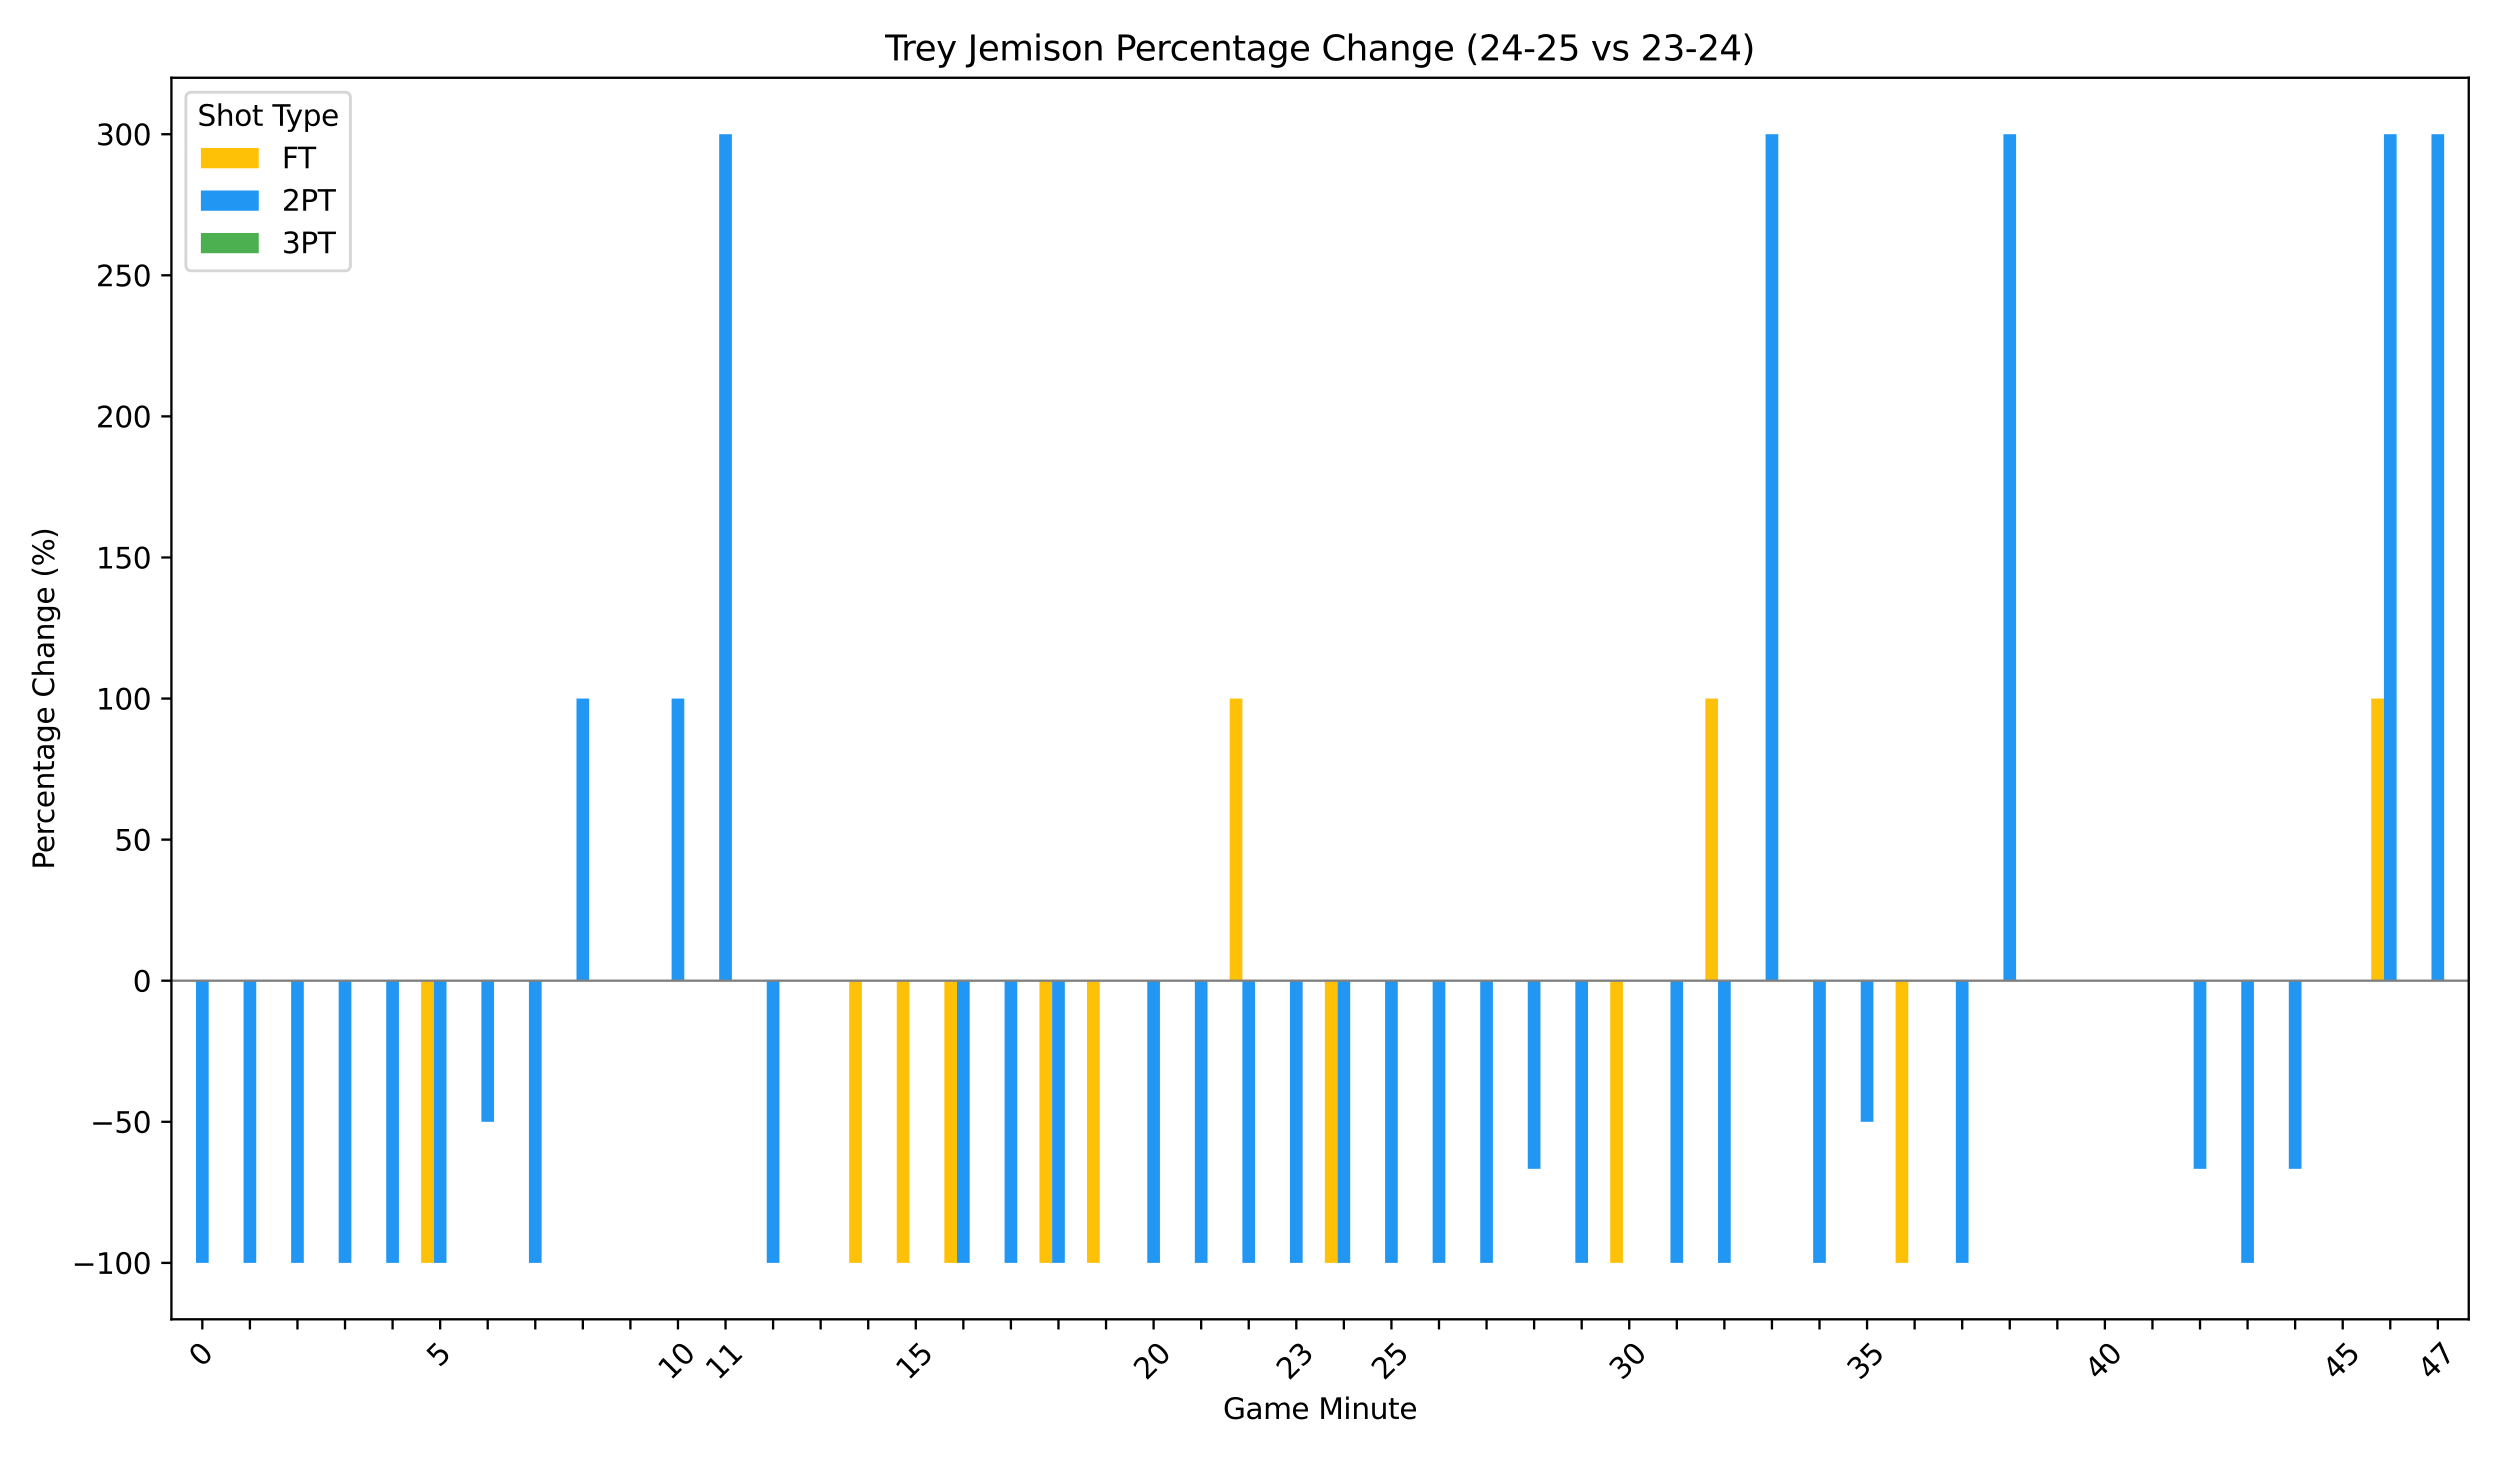 <?xml version="1.0" encoding="utf-8" standalone="no"?>
<!DOCTYPE svg PUBLIC "-//W3C//DTD SVG 1.1//EN"
  "http://www.w3.org/Graphics/SVG/1.1/DTD/svg11.dtd">
<svg xmlns:xlink="http://www.w3.org/1999/xlink" width="864pt" height="504pt" viewBox="0 0 864 504" xmlns="http://www.w3.org/2000/svg" version="1.1">
 <defs>
  <style type="text/css">*{stroke-linejoin: round; stroke-linecap: butt}</style>
 </defs>
 <g id="figure_1">
  <g id="patch_1">
   <path d="M 0 504 
L 864 504 
L 864 0 
L 0 0 
z
" style="fill: #ffffff"/>
  </g>
  <g id="axes_1">
   <g id="patch_2">
    <path d="M 59.24 455.956 
L 853.2 455.956 
L 853.2 26.88 
L 59.24 26.88 
z
" style="fill: #ffffff"/>
   </g>
   <g id="patch_3">
    <path d="M 63.35 338.935 
L 67.733 338.935 
L 67.733 338.935 
L 63.35 338.935 
z
" clip-path="url(#p59041042d5)" style="fill: #ffc107"/>
   </g>
   <g id="patch_4">
    <path d="M 79.788 338.935 
L 84.171 338.935 
L 84.171 338.935 
L 79.788 338.935 
z
" clip-path="url(#p59041042d5)" style="fill: #ffc107"/>
   </g>
   <g id="patch_5">
    <path d="M 96.226 338.935 
L 100.609 338.935 
L 100.609 338.935 
L 96.226 338.935 
z
" clip-path="url(#p59041042d5)" style="fill: #ffc107"/>
   </g>
   <g id="patch_6">
    <path d="M 112.664 338.935 
L 117.047 338.935 
L 117.047 338.935 
L 112.664 338.935 
z
" clip-path="url(#p59041042d5)" style="fill: #ffc107"/>
   </g>
   <g id="patch_7">
    <path d="M 129.102 338.935 
L 133.485 338.935 
L 133.485 338.935 
L 129.102 338.935 
z
" clip-path="url(#p59041042d5)" style="fill: #ffc107"/>
   </g>
   <g id="patch_8">
    <path d="M 145.54 338.935 
L 149.923 338.935 
L 149.923 436.452 
L 145.54 436.452 
z
" clip-path="url(#p59041042d5)" style="fill: #ffc107"/>
   </g>
   <g id="patch_9">
    <path d="M 161.978 338.935 
L 166.362 338.935 
L 166.362 338.935 
L 161.978 338.935 
z
" clip-path="url(#p59041042d5)" style="fill: #ffc107"/>
   </g>
   <g id="patch_10">
    <path d="M 178.416 338.935 
L 182.8 338.935 
L 182.8 338.935 
L 178.416 338.935 
z
" clip-path="url(#p59041042d5)" style="fill: #ffc107"/>
   </g>
   <g id="patch_11">
    <path d="M 194.854 338.935 
L 199.238 338.935 
L 199.238 338.935 
L 194.854 338.935 
z
" clip-path="url(#p59041042d5)" style="fill: #ffc107"/>
   </g>
   <g id="patch_12">
    <path d="M 211.292 338.935 
L 215.676 338.935 
L 215.676 338.935 
L 211.292 338.935 
z
" clip-path="url(#p59041042d5)" style="fill: #ffc107"/>
   </g>
   <g id="patch_13">
    <path d="M 227.73 338.935 
L 232.114 338.935 
L 232.114 338.935 
L 227.73 338.935 
z
" clip-path="url(#p59041042d5)" style="fill: #ffc107"/>
   </g>
   <g id="patch_14">
    <path d="M 244.169 338.935 
L 248.552 338.935 
L 248.552 338.935 
L 244.169 338.935 
z
" clip-path="url(#p59041042d5)" style="fill: #ffc107"/>
   </g>
   <g id="patch_15">
    <path d="M 260.607 338.935 
L 264.99 338.935 
L 264.99 338.935 
L 260.607 338.935 
z
" clip-path="url(#p59041042d5)" style="fill: #ffc107"/>
   </g>
   <g id="patch_16">
    <path d="M 277.045 338.935 
L 281.428 338.935 
L 281.428 338.935 
L 277.045 338.935 
z
" clip-path="url(#p59041042d5)" style="fill: #ffc107"/>
   </g>
   <g id="patch_17">
    <path d="M 293.483 338.935 
L 297.866 338.935 
L 297.866 436.452 
L 293.483 436.452 
z
" clip-path="url(#p59041042d5)" style="fill: #ffc107"/>
   </g>
   <g id="patch_18">
    <path d="M 309.921 338.935 
L 314.304 338.935 
L 314.304 436.452 
L 309.921 436.452 
z
" clip-path="url(#p59041042d5)" style="fill: #ffc107"/>
   </g>
   <g id="patch_19">
    <path d="M 326.359 338.935 
L 330.743 338.935 
L 330.743 436.452 
L 326.359 436.452 
z
" clip-path="url(#p59041042d5)" style="fill: #ffc107"/>
   </g>
   <g id="patch_20">
    <path d="M 342.797 338.935 
L 347.181 338.935 
L 347.181 338.935 
L 342.797 338.935 
z
" clip-path="url(#p59041042d5)" style="fill: #ffc107"/>
   </g>
   <g id="patch_21">
    <path d="M 359.235 338.935 
L 363.619 338.935 
L 363.619 436.452 
L 359.235 436.452 
z
" clip-path="url(#p59041042d5)" style="fill: #ffc107"/>
   </g>
   <g id="patch_22">
    <path d="M 375.673 338.935 
L 380.057 338.935 
L 380.057 436.452 
L 375.673 436.452 
z
" clip-path="url(#p59041042d5)" style="fill: #ffc107"/>
   </g>
   <g id="patch_23">
    <path d="M 392.111 338.935 
L 396.495 338.935 
L 396.495 338.935 
L 392.111 338.935 
z
" clip-path="url(#p59041042d5)" style="fill: #ffc107"/>
   </g>
   <g id="patch_24">
    <path d="M 408.55 338.935 
L 412.933 338.935 
L 412.933 338.935 
L 408.55 338.935 
z
" clip-path="url(#p59041042d5)" style="fill: #ffc107"/>
   </g>
   <g id="patch_25">
    <path d="M 424.988 338.935 
L 429.371 338.935 
L 429.371 241.418 
L 424.988 241.418 
z
" clip-path="url(#p59041042d5)" style="fill: #ffc107"/>
   </g>
   <g id="patch_26">
    <path d="M 441.426 338.935 
L 445.809 338.935 
L 445.809 338.935 
L 441.426 338.935 
z
" clip-path="url(#p59041042d5)" style="fill: #ffc107"/>
   </g>
   <g id="patch_27">
    <path d="M 457.864 338.935 
L 462.247 338.935 
L 462.247 436.452 
L 457.864 436.452 
z
" clip-path="url(#p59041042d5)" style="fill: #ffc107"/>
   </g>
   <g id="patch_28">
    <path d="M 474.302 338.935 
L 478.685 338.935 
L 478.685 338.935 
L 474.302 338.935 
z
" clip-path="url(#p59041042d5)" style="fill: #ffc107"/>
   </g>
   <g id="patch_29">
    <path d="M 490.74 338.935 
L 495.123 338.935 
L 495.123 338.935 
L 490.74 338.935 
z
" clip-path="url(#p59041042d5)" style="fill: #ffc107"/>
   </g>
   <g id="patch_30">
    <path d="M 507.178 338.935 
L 511.562 338.935 
L 511.562 338.935 
L 507.178 338.935 
z
" clip-path="url(#p59041042d5)" style="fill: #ffc107"/>
   </g>
   <g id="patch_31">
    <path d="M 523.616 338.935 
L 528 338.935 
L 528 338.935 
L 523.616 338.935 
z
" clip-path="url(#p59041042d5)" style="fill: #ffc107"/>
   </g>
   <g id="patch_32">
    <path d="M 540.054 338.935 
L 544.438 338.935 
L 544.438 338.935 
L 540.054 338.935 
z
" clip-path="url(#p59041042d5)" style="fill: #ffc107"/>
   </g>
   <g id="patch_33">
    <path d="M 556.492 338.935 
L 560.876 338.935 
L 560.876 436.452 
L 556.492 436.452 
z
" clip-path="url(#p59041042d5)" style="fill: #ffc107"/>
   </g>
   <g id="patch_34">
    <path d="M 572.93 338.935 
L 577.314 338.935 
L 577.314 338.935 
L 572.93 338.935 
z
" clip-path="url(#p59041042d5)" style="fill: #ffc107"/>
   </g>
   <g id="patch_35">
    <path d="M 589.369 338.935 
L 593.752 338.935 
L 593.752 241.418 
L 589.369 241.418 
z
" clip-path="url(#p59041042d5)" style="fill: #ffc107"/>
   </g>
   <g id="patch_36">
    <path d="M 605.807 338.935 
L 610.19 338.935 
L 610.19 338.935 
L 605.807 338.935 
z
" clip-path="url(#p59041042d5)" style="fill: #ffc107"/>
   </g>
   <g id="patch_37">
    <path d="M 622.245 338.935 
L 626.628 338.935 
L 626.628 338.935 
L 622.245 338.935 
z
" clip-path="url(#p59041042d5)" style="fill: #ffc107"/>
   </g>
   <g id="patch_38">
    <path d="M 638.683 338.935 
L 643.066 338.935 
L 643.066 338.935 
L 638.683 338.935 
z
" clip-path="url(#p59041042d5)" style="fill: #ffc107"/>
   </g>
   <g id="patch_39">
    <path d="M 655.121 338.935 
L 659.504 338.935 
L 659.504 436.452 
L 655.121 436.452 
z
" clip-path="url(#p59041042d5)" style="fill: #ffc107"/>
   </g>
   <g id="patch_40">
    <path d="M 671.559 338.935 
L 675.943 338.935 
L 675.943 338.935 
L 671.559 338.935 
z
" clip-path="url(#p59041042d5)" style="fill: #ffc107"/>
   </g>
   <g id="patch_41">
    <path d="M 687.997 338.935 
L 692.381 338.935 
L 692.381 338.935 
L 687.997 338.935 
z
" clip-path="url(#p59041042d5)" style="fill: #ffc107"/>
   </g>
   <g id="patch_42">
    <path d="M 704.435 338.935 
L 708.819 338.935 
L 708.819 338.935 
L 704.435 338.935 
z
" clip-path="url(#p59041042d5)" style="fill: #ffc107"/>
   </g>
   <g id="patch_43">
    <path d="M 720.873 338.935 
L 725.257 338.935 
L 725.257 338.935 
L 720.873 338.935 
z
" clip-path="url(#p59041042d5)" style="fill: #ffc107"/>
   </g>
   <g id="patch_44">
    <path d="M 737.311 338.935 
L 741.695 338.935 
L 741.695 338.935 
L 737.311 338.935 
z
" clip-path="url(#p59041042d5)" style="fill: #ffc107"/>
   </g>
   <g id="patch_45">
    <path d="M 753.75 338.935 
L 758.133 338.935 
L 758.133 338.935 
L 753.75 338.935 
z
" clip-path="url(#p59041042d5)" style="fill: #ffc107"/>
   </g>
   <g id="patch_46">
    <path d="M 770.188 338.935 
L 774.571 338.935 
L 774.571 338.935 
L 770.188 338.935 
z
" clip-path="url(#p59041042d5)" style="fill: #ffc107"/>
   </g>
   <g id="patch_47">
    <path d="M 786.626 338.935 
L 791.009 338.935 
L 791.009 338.935 
L 786.626 338.935 
z
" clip-path="url(#p59041042d5)" style="fill: #ffc107"/>
   </g>
   <g id="patch_48">
    <path d="M 803.064 338.935 
L 807.447 338.935 
L 807.447 338.935 
L 803.064 338.935 
z
" clip-path="url(#p59041042d5)" style="fill: #ffc107"/>
   </g>
   <g id="patch_49">
    <path d="M 819.502 338.935 
L 823.885 338.935 
L 823.885 241.418 
L 819.502 241.418 
z
" clip-path="url(#p59041042d5)" style="fill: #ffc107"/>
   </g>
   <g id="patch_50">
    <path d="M 835.94 338.935 
L 840.323 338.935 
L 840.323 338.935 
L 835.94 338.935 
z
" clip-path="url(#p59041042d5)" style="fill: #ffc107"/>
   </g>
   <g id="patch_51">
    <path d="M 67.733 338.935 
L 72.117 338.935 
L 72.117 436.452 
L 67.733 436.452 
z
" clip-path="url(#p59041042d5)" style="fill: #2196f3"/>
   </g>
   <g id="patch_52">
    <path d="M 84.171 338.935 
L 88.555 338.935 
L 88.555 436.452 
L 84.171 436.452 
z
" clip-path="url(#p59041042d5)" style="fill: #2196f3"/>
   </g>
   <g id="patch_53">
    <path d="M 100.609 338.935 
L 104.993 338.935 
L 104.993 436.452 
L 100.609 436.452 
z
" clip-path="url(#p59041042d5)" style="fill: #2196f3"/>
   </g>
   <g id="patch_54">
    <path d="M 117.047 338.935 
L 121.431 338.935 
L 121.431 436.452 
L 117.047 436.452 
z
" clip-path="url(#p59041042d5)" style="fill: #2196f3"/>
   </g>
   <g id="patch_55">
    <path d="M 133.485 338.935 
L 137.869 338.935 
L 137.869 436.452 
L 133.485 436.452 
z
" clip-path="url(#p59041042d5)" style="fill: #2196f3"/>
   </g>
   <g id="patch_56">
    <path d="M 149.923 338.935 
L 154.307 338.935 
L 154.307 436.452 
L 149.923 436.452 
z
" clip-path="url(#p59041042d5)" style="fill: #2196f3"/>
   </g>
   <g id="patch_57">
    <path d="M 166.362 338.935 
L 170.745 338.935 
L 170.745 387.694 
L 166.362 387.694 
z
" clip-path="url(#p59041042d5)" style="fill: #2196f3"/>
   </g>
   <g id="patch_58">
    <path d="M 182.8 338.935 
L 187.183 338.935 
L 187.183 436.452 
L 182.8 436.452 
z
" clip-path="url(#p59041042d5)" style="fill: #2196f3"/>
   </g>
   <g id="patch_59">
    <path d="M 199.238 338.935 
L 203.621 338.935 
L 203.621 241.418 
L 199.238 241.418 
z
" clip-path="url(#p59041042d5)" style="fill: #2196f3"/>
   </g>
   <g id="patch_60">
    <path d="M 215.676 338.935 
L 220.059 338.935 
L 220.059 338.935 
L 215.676 338.935 
z
" clip-path="url(#p59041042d5)" style="fill: #2196f3"/>
   </g>
   <g id="patch_61">
    <path d="M 232.114 338.935 
L 236.497 338.935 
L 236.497 241.418 
L 232.114 241.418 
z
" clip-path="url(#p59041042d5)" style="fill: #2196f3"/>
   </g>
   <g id="patch_62">
    <path d="M 248.552 338.935 
L 252.936 338.935 
L 252.936 46.383 
L 248.552 46.383 
z
" clip-path="url(#p59041042d5)" style="fill: #2196f3"/>
   </g>
   <g id="patch_63">
    <path d="M 264.99 338.935 
L 269.374 338.935 
L 269.374 436.452 
L 264.99 436.452 
z
" clip-path="url(#p59041042d5)" style="fill: #2196f3"/>
   </g>
   <g id="patch_64">
    <path d="M 281.428 338.935 
L 285.812 338.935 
L 285.812 338.935 
L 281.428 338.935 
z
" clip-path="url(#p59041042d5)" style="fill: #2196f3"/>
   </g>
   <g id="patch_65">
    <path d="M 297.866 338.935 
L 302.25 338.935 
L 302.25 338.935 
L 297.866 338.935 
z
" clip-path="url(#p59041042d5)" style="fill: #2196f3"/>
   </g>
   <g id="patch_66">
    <path d="M 314.304 338.935 
L 318.688 338.935 
L 318.688 338.935 
L 314.304 338.935 
z
" clip-path="url(#p59041042d5)" style="fill: #2196f3"/>
   </g>
   <g id="patch_67">
    <path d="M 330.743 338.935 
L 335.126 338.935 
L 335.126 436.452 
L 330.743 436.452 
z
" clip-path="url(#p59041042d5)" style="fill: #2196f3"/>
   </g>
   <g id="patch_68">
    <path d="M 347.181 338.935 
L 351.564 338.935 
L 351.564 436.452 
L 347.181 436.452 
z
" clip-path="url(#p59041042d5)" style="fill: #2196f3"/>
   </g>
   <g id="patch_69">
    <path d="M 363.619 338.935 
L 368.002 338.935 
L 368.002 436.452 
L 363.619 436.452 
z
" clip-path="url(#p59041042d5)" style="fill: #2196f3"/>
   </g>
   <g id="patch_70">
    <path d="M 380.057 338.935 
L 384.44 338.935 
L 384.44 338.935 
L 380.057 338.935 
z
" clip-path="url(#p59041042d5)" style="fill: #2196f3"/>
   </g>
   <g id="patch_71">
    <path d="M 396.495 338.935 
L 400.878 338.935 
L 400.878 436.452 
L 396.495 436.452 
z
" clip-path="url(#p59041042d5)" style="fill: #2196f3"/>
   </g>
   <g id="patch_72">
    <path d="M 412.933 338.935 
L 417.317 338.935 
L 417.317 436.452 
L 412.933 436.452 
z
" clip-path="url(#p59041042d5)" style="fill: #2196f3"/>
   </g>
   <g id="patch_73">
    <path d="M 429.371 338.935 
L 433.755 338.935 
L 433.755 436.452 
L 429.371 436.452 
z
" clip-path="url(#p59041042d5)" style="fill: #2196f3"/>
   </g>
   <g id="patch_74">
    <path d="M 445.809 338.935 
L 450.193 338.935 
L 450.193 436.452 
L 445.809 436.452 
z
" clip-path="url(#p59041042d5)" style="fill: #2196f3"/>
   </g>
   <g id="patch_75">
    <path d="M 462.247 338.935 
L 466.631 338.935 
L 466.631 436.452 
L 462.247 436.452 
z
" clip-path="url(#p59041042d5)" style="fill: #2196f3"/>
   </g>
   <g id="patch_76">
    <path d="M 478.685 338.935 
L 483.069 338.935 
L 483.069 436.452 
L 478.685 436.452 
z
" clip-path="url(#p59041042d5)" style="fill: #2196f3"/>
   </g>
   <g id="patch_77">
    <path d="M 495.123 338.935 
L 499.507 338.935 
L 499.507 436.452 
L 495.123 436.452 
z
" clip-path="url(#p59041042d5)" style="fill: #2196f3"/>
   </g>
   <g id="patch_78">
    <path d="M 511.562 338.935 
L 515.945 338.935 
L 515.945 436.452 
L 511.562 436.452 
z
" clip-path="url(#p59041042d5)" style="fill: #2196f3"/>
   </g>
   <g id="patch_79">
    <path d="M 528 338.935 
L 532.383 338.935 
L 532.383 403.946 
L 528 403.946 
z
" clip-path="url(#p59041042d5)" style="fill: #2196f3"/>
   </g>
   <g id="patch_80">
    <path d="M 544.438 338.935 
L 548.821 338.935 
L 548.821 436.452 
L 544.438 436.452 
z
" clip-path="url(#p59041042d5)" style="fill: #2196f3"/>
   </g>
   <g id="patch_81">
    <path d="M 560.876 338.935 
L 565.259 338.935 
L 565.259 338.935 
L 560.876 338.935 
z
" clip-path="url(#p59041042d5)" style="fill: #2196f3"/>
   </g>
   <g id="patch_82">
    <path d="M 577.314 338.935 
L 581.697 338.935 
L 581.697 436.452 
L 577.314 436.452 
z
" clip-path="url(#p59041042d5)" style="fill: #2196f3"/>
   </g>
   <g id="patch_83">
    <path d="M 593.752 338.935 
L 598.136 338.935 
L 598.136 436.452 
L 593.752 436.452 
z
" clip-path="url(#p59041042d5)" style="fill: #2196f3"/>
   </g>
   <g id="patch_84">
    <path d="M 610.19 338.935 
L 614.574 338.935 
L 614.574 46.383 
L 610.19 46.383 
z
" clip-path="url(#p59041042d5)" style="fill: #2196f3"/>
   </g>
   <g id="patch_85">
    <path d="M 626.628 338.935 
L 631.012 338.935 
L 631.012 436.452 
L 626.628 436.452 
z
" clip-path="url(#p59041042d5)" style="fill: #2196f3"/>
   </g>
   <g id="patch_86">
    <path d="M 643.066 338.935 
L 647.45 338.935 
L 647.45 387.694 
L 643.066 387.694 
z
" clip-path="url(#p59041042d5)" style="fill: #2196f3"/>
   </g>
   <g id="patch_87">
    <path d="M 659.504 338.935 
L 663.888 338.935 
L 663.888 338.935 
L 659.504 338.935 
z
" clip-path="url(#p59041042d5)" style="fill: #2196f3"/>
   </g>
   <g id="patch_88">
    <path d="M 675.943 338.935 
L 680.326 338.935 
L 680.326 436.452 
L 675.943 436.452 
z
" clip-path="url(#p59041042d5)" style="fill: #2196f3"/>
   </g>
   <g id="patch_89">
    <path d="M 692.381 338.935 
L 696.764 338.935 
L 696.764 46.383 
L 692.381 46.383 
z
" clip-path="url(#p59041042d5)" style="fill: #2196f3"/>
   </g>
   <g id="patch_90">
    <path d="M 708.819 338.935 
L 713.202 338.935 
L 713.202 338.935 
L 708.819 338.935 
z
" clip-path="url(#p59041042d5)" style="fill: #2196f3"/>
   </g>
   <g id="patch_91">
    <path d="M 725.257 338.935 
L 729.64 338.935 
L 729.64 338.935 
L 725.257 338.935 
z
" clip-path="url(#p59041042d5)" style="fill: #2196f3"/>
   </g>
   <g id="patch_92">
    <path d="M 741.695 338.935 
L 746.078 338.935 
L 746.078 338.935 
L 741.695 338.935 
z
" clip-path="url(#p59041042d5)" style="fill: #2196f3"/>
   </g>
   <g id="patch_93">
    <path d="M 758.133 338.935 
L 762.517 338.935 
L 762.517 403.946 
L 758.133 403.946 
z
" clip-path="url(#p59041042d5)" style="fill: #2196f3"/>
   </g>
   <g id="patch_94">
    <path d="M 774.571 338.935 
L 778.955 338.935 
L 778.955 436.452 
L 774.571 436.452 
z
" clip-path="url(#p59041042d5)" style="fill: #2196f3"/>
   </g>
   <g id="patch_95">
    <path d="M 791.009 338.935 
L 795.393 338.935 
L 795.393 403.946 
L 791.009 403.946 
z
" clip-path="url(#p59041042d5)" style="fill: #2196f3"/>
   </g>
   <g id="patch_96">
    <path d="M 807.447 338.935 
L 811.831 338.935 
L 811.831 338.935 
L 807.447 338.935 
z
" clip-path="url(#p59041042d5)" style="fill: #2196f3"/>
   </g>
   <g id="patch_97">
    <path d="M 823.885 338.935 
L 828.269 338.935 
L 828.269 46.383 
L 823.885 46.383 
z
" clip-path="url(#p59041042d5)" style="fill: #2196f3"/>
   </g>
   <g id="patch_98">
    <path d="M 840.323 338.935 
L 844.707 338.935 
L 844.707 46.383 
L 840.323 46.383 
z
" clip-path="url(#p59041042d5)" style="fill: #2196f3"/>
   </g>
   <g id="patch_99">
    <path d="M 72.117 338.935 
L 76.5 338.935 
L 76.5 338.935 
L 72.117 338.935 
z
" clip-path="url(#p59041042d5)" style="fill: #4caf50"/>
   </g>
   <g id="patch_100">
    <path d="M 88.555 338.935 
L 92.938 338.935 
L 92.938 338.935 
L 88.555 338.935 
z
" clip-path="url(#p59041042d5)" style="fill: #4caf50"/>
   </g>
   <g id="patch_101">
    <path d="M 104.993 338.935 
L 109.376 338.935 
L 109.376 338.935 
L 104.993 338.935 
z
" clip-path="url(#p59041042d5)" style="fill: #4caf50"/>
   </g>
   <g id="patch_102">
    <path d="M 121.431 338.935 
L 125.814 338.935 
L 125.814 338.935 
L 121.431 338.935 
z
" clip-path="url(#p59041042d5)" style="fill: #4caf50"/>
   </g>
   <g id="patch_103">
    <path d="M 137.869 338.935 
L 142.252 338.935 
L 142.252 338.935 
L 137.869 338.935 
z
" clip-path="url(#p59041042d5)" style="fill: #4caf50"/>
   </g>
   <g id="patch_104">
    <path d="M 154.307 338.935 
L 158.69 338.935 
L 158.69 338.935 
L 154.307 338.935 
z
" clip-path="url(#p59041042d5)" style="fill: #4caf50"/>
   </g>
   <g id="patch_105">
    <path d="M 170.745 338.935 
L 175.129 338.935 
L 175.129 338.935 
L 170.745 338.935 
z
" clip-path="url(#p59041042d5)" style="fill: #4caf50"/>
   </g>
   <g id="patch_106">
    <path d="M 187.183 338.935 
L 191.567 338.935 
L 191.567 338.935 
L 187.183 338.935 
z
" clip-path="url(#p59041042d5)" style="fill: #4caf50"/>
   </g>
   <g id="patch_107">
    <path d="M 203.621 338.935 
L 208.005 338.935 
L 208.005 338.935 
L 203.621 338.935 
z
" clip-path="url(#p59041042d5)" style="fill: #4caf50"/>
   </g>
   <g id="patch_108">
    <path d="M 220.059 338.935 
L 224.443 338.935 
L 224.443 338.935 
L 220.059 338.935 
z
" clip-path="url(#p59041042d5)" style="fill: #4caf50"/>
   </g>
   <g id="patch_109">
    <path d="M 236.497 338.935 
L 240.881 338.935 
L 240.881 338.935 
L 236.497 338.935 
z
" clip-path="url(#p59041042d5)" style="fill: #4caf50"/>
   </g>
   <g id="patch_110">
    <path d="M 252.936 338.935 
L 257.319 338.935 
L 257.319 338.935 
L 252.936 338.935 
z
" clip-path="url(#p59041042d5)" style="fill: #4caf50"/>
   </g>
   <g id="patch_111">
    <path d="M 269.374 338.935 
L 273.757 338.935 
L 273.757 338.935 
L 269.374 338.935 
z
" clip-path="url(#p59041042d5)" style="fill: #4caf50"/>
   </g>
   <g id="patch_112">
    <path d="M 285.812 338.935 
L 290.195 338.935 
L 290.195 338.935 
L 285.812 338.935 
z
" clip-path="url(#p59041042d5)" style="fill: #4caf50"/>
   </g>
   <g id="patch_113">
    <path d="M 302.25 338.935 
L 306.633 338.935 
L 306.633 338.935 
L 302.25 338.935 
z
" clip-path="url(#p59041042d5)" style="fill: #4caf50"/>
   </g>
   <g id="patch_114">
    <path d="M 318.688 338.935 
L 323.071 338.935 
L 323.071 338.935 
L 318.688 338.935 
z
" clip-path="url(#p59041042d5)" style="fill: #4caf50"/>
   </g>
   <g id="patch_115">
    <path d="M 335.126 338.935 
L 339.51 338.935 
L 339.51 338.935 
L 335.126 338.935 
z
" clip-path="url(#p59041042d5)" style="fill: #4caf50"/>
   </g>
   <g id="patch_116">
    <path d="M 351.564 338.935 
L 355.948 338.935 
L 355.948 338.935 
L 351.564 338.935 
z
" clip-path="url(#p59041042d5)" style="fill: #4caf50"/>
   </g>
   <g id="patch_117">
    <path d="M 368.002 338.935 
L 372.386 338.935 
L 372.386 338.935 
L 368.002 338.935 
z
" clip-path="url(#p59041042d5)" style="fill: #4caf50"/>
   </g>
   <g id="patch_118">
    <path d="M 384.44 338.935 
L 388.824 338.935 
L 388.824 338.935 
L 384.44 338.935 
z
" clip-path="url(#p59041042d5)" style="fill: #4caf50"/>
   </g>
   <g id="patch_119">
    <path d="M 400.878 338.935 
L 405.262 338.935 
L 405.262 338.935 
L 400.878 338.935 
z
" clip-path="url(#p59041042d5)" style="fill: #4caf50"/>
   </g>
   <g id="patch_120">
    <path d="M 417.317 338.935 
L 421.7 338.935 
L 421.7 338.935 
L 417.317 338.935 
z
" clip-path="url(#p59041042d5)" style="fill: #4caf50"/>
   </g>
   <g id="patch_121">
    <path d="M 433.755 338.935 
L 438.138 338.935 
L 438.138 338.935 
L 433.755 338.935 
z
" clip-path="url(#p59041042d5)" style="fill: #4caf50"/>
   </g>
   <g id="patch_122">
    <path d="M 450.193 338.935 
L 454.576 338.935 
L 454.576 338.935 
L 450.193 338.935 
z
" clip-path="url(#p59041042d5)" style="fill: #4caf50"/>
   </g>
   <g id="patch_123">
    <path d="M 466.631 338.935 
L 471.014 338.935 
L 471.014 338.935 
L 466.631 338.935 
z
" clip-path="url(#p59041042d5)" style="fill: #4caf50"/>
   </g>
   <g id="patch_124">
    <path d="M 483.069 338.935 
L 487.452 338.935 
L 487.452 338.935 
L 483.069 338.935 
z
" clip-path="url(#p59041042d5)" style="fill: #4caf50"/>
   </g>
   <g id="patch_125">
    <path d="M 499.507 338.935 
L 503.89 338.935 
L 503.89 338.935 
L 499.507 338.935 
z
" clip-path="url(#p59041042d5)" style="fill: #4caf50"/>
   </g>
   <g id="patch_126">
    <path d="M 515.945 338.935 
L 520.329 338.935 
L 520.329 338.935 
L 515.945 338.935 
z
" clip-path="url(#p59041042d5)" style="fill: #4caf50"/>
   </g>
   <g id="patch_127">
    <path d="M 532.383 338.935 
L 536.767 338.935 
L 536.767 338.935 
L 532.383 338.935 
z
" clip-path="url(#p59041042d5)" style="fill: #4caf50"/>
   </g>
   <g id="patch_128">
    <path d="M 548.821 338.935 
L 553.205 338.935 
L 553.205 338.935 
L 548.821 338.935 
z
" clip-path="url(#p59041042d5)" style="fill: #4caf50"/>
   </g>
   <g id="patch_129">
    <path d="M 565.259 338.935 
L 569.643 338.935 
L 569.643 338.935 
L 565.259 338.935 
z
" clip-path="url(#p59041042d5)" style="fill: #4caf50"/>
   </g>
   <g id="patch_130">
    <path d="M 581.697 338.935 
L 586.081 338.935 
L 586.081 338.935 
L 581.697 338.935 
z
" clip-path="url(#p59041042d5)" style="fill: #4caf50"/>
   </g>
   <g id="patch_131">
    <path d="M 598.136 338.935 
L 602.519 338.935 
L 602.519 338.935 
L 598.136 338.935 
z
" clip-path="url(#p59041042d5)" style="fill: #4caf50"/>
   </g>
   <g id="patch_132">
    <path d="M 614.574 338.935 
L 618.957 338.935 
L 618.957 338.935 
L 614.574 338.935 
z
" clip-path="url(#p59041042d5)" style="fill: #4caf50"/>
   </g>
   <g id="patch_133">
    <path d="M 631.012 338.935 
L 635.395 338.935 
L 635.395 338.935 
L 631.012 338.935 
z
" clip-path="url(#p59041042d5)" style="fill: #4caf50"/>
   </g>
   <g id="patch_134">
    <path d="M 647.45 338.935 
L 651.833 338.935 
L 651.833 338.935 
L 647.45 338.935 
z
" clip-path="url(#p59041042d5)" style="fill: #4caf50"/>
   </g>
   <g id="patch_135">
    <path d="M 663.888 338.935 
L 668.271 338.935 
L 668.271 338.935 
L 663.888 338.935 
z
" clip-path="url(#p59041042d5)" style="fill: #4caf50"/>
   </g>
   <g id="patch_136">
    <path d="M 680.326 338.935 
L 684.71 338.935 
L 684.71 338.935 
L 680.326 338.935 
z
" clip-path="url(#p59041042d5)" style="fill: #4caf50"/>
   </g>
   <g id="patch_137">
    <path d="M 696.764 338.935 
L 701.148 338.935 
L 701.148 338.935 
L 696.764 338.935 
z
" clip-path="url(#p59041042d5)" style="fill: #4caf50"/>
   </g>
   <g id="patch_138">
    <path d="M 713.202 338.935 
L 717.586 338.935 
L 717.586 338.935 
L 713.202 338.935 
z
" clip-path="url(#p59041042d5)" style="fill: #4caf50"/>
   </g>
   <g id="patch_139">
    <path d="M 729.64 338.935 
L 734.024 338.935 
L 734.024 338.935 
L 729.64 338.935 
z
" clip-path="url(#p59041042d5)" style="fill: #4caf50"/>
   </g>
   <g id="patch_140">
    <path d="M 746.078 338.935 
L 750.462 338.935 
L 750.462 338.935 
L 746.078 338.935 
z
" clip-path="url(#p59041042d5)" style="fill: #4caf50"/>
   </g>
   <g id="patch_141">
    <path d="M 762.517 338.935 
L 766.9 338.935 
L 766.9 338.935 
L 762.517 338.935 
z
" clip-path="url(#p59041042d5)" style="fill: #4caf50"/>
   </g>
   <g id="patch_142">
    <path d="M 778.955 338.935 
L 783.338 338.935 
L 783.338 338.935 
L 778.955 338.935 
z
" clip-path="url(#p59041042d5)" style="fill: #4caf50"/>
   </g>
   <g id="patch_143">
    <path d="M 795.393 338.935 
L 799.776 338.935 
L 799.776 338.935 
L 795.393 338.935 
z
" clip-path="url(#p59041042d5)" style="fill: #4caf50"/>
   </g>
   <g id="patch_144">
    <path d="M 811.831 338.935 
L 816.214 338.935 
L 816.214 338.935 
L 811.831 338.935 
z
" clip-path="url(#p59041042d5)" style="fill: #4caf50"/>
   </g>
   <g id="patch_145">
    <path d="M 828.269 338.935 
L 832.652 338.935 
L 832.652 338.935 
L 828.269 338.935 
z
" clip-path="url(#p59041042d5)" style="fill: #4caf50"/>
   </g>
   <g id="patch_146">
    <path d="M 844.707 338.935 
L 849.09 338.935 
L 849.09 338.935 
L 844.707 338.935 
z
" clip-path="url(#p59041042d5)" style="fill: #4caf50"/>
   </g>
   <g id="matplotlib.axis_1">
    <g id="xtick_1">
     <g id="line2d_1">
      <defs>
       <path id="md106dd7f22" d="M 0 0 
L 0 3.5 
" style="stroke: #000000; stroke-width: 0.8"/>
      </defs>
      <g>
       <use xlink:href="#md106dd7f22" x="69.925" y="455.956" style="stroke: #000000; stroke-width: 0.8"/>
      </g>
     </g>
     <g id="text_1">
      <!-- 0 -->
      <g transform="translate(69.626 472.827) rotate(-45) scale(0.1 -0.1)">
       <defs>
        <path id="DejaVuSans-30" d="M 2034 4250 
Q 1547 4250 1301 3770 
Q 1056 3291 1056 2328 
Q 1056 1369 1301 889 
Q 1547 409 2034 409 
Q 2525 409 2770 889 
Q 3016 1369 3016 2328 
Q 3016 3291 2770 3770 
Q 2525 4250 2034 4250 
z
M 2034 4750 
Q 2819 4750 3233 4129 
Q 3647 3509 3647 2328 
Q 3647 1150 3233 529 
Q 2819 -91 2034 -91 
Q 1250 -91 836 529 
Q 422 1150 422 2328 
Q 422 3509 836 4129 
Q 1250 4750 2034 4750 
z
" transform="scale(0.016)"/>
       </defs>
       <use xlink:href="#DejaVuSans-30"/>
      </g>
     </g>
    </g>
    <g id="xtick_2">
     <g id="line2d_2">
      <g>
       <use xlink:href="#md106dd7f22" x="86.363" y="455.956" style="stroke: #000000; stroke-width: 0.8"/>
      </g>
     </g>
    </g>
    <g id="xtick_3">
     <g id="line2d_3">
      <g>
       <use xlink:href="#md106dd7f22" x="102.801" y="455.956" style="stroke: #000000; stroke-width: 0.8"/>
      </g>
     </g>
    </g>
    <g id="xtick_4">
     <g id="line2d_4">
      <g>
       <use xlink:href="#md106dd7f22" x="119.239" y="455.956" style="stroke: #000000; stroke-width: 0.8"/>
      </g>
     </g>
    </g>
    <g id="xtick_5">
     <g id="line2d_5">
      <g>
       <use xlink:href="#md106dd7f22" x="135.677" y="455.956" style="stroke: #000000; stroke-width: 0.8"/>
      </g>
     </g>
    </g>
    <g id="xtick_6">
     <g id="line2d_6">
      <g>
       <use xlink:href="#md106dd7f22" x="152.115" y="455.956" style="stroke: #000000; stroke-width: 0.8"/>
      </g>
     </g>
     <g id="text_2">
      <!-- 5 -->
      <g transform="translate(151.817 472.827) rotate(-45) scale(0.1 -0.1)">
       <defs>
        <path id="DejaVuSans-35" d="M 691 4666 
L 3169 4666 
L 3169 4134 
L 1269 4134 
L 1269 2991 
Q 1406 3038 1543 3061 
Q 1681 3084 1819 3084 
Q 2600 3084 3056 2656 
Q 3513 2228 3513 1497 
Q 3513 744 3044 326 
Q 2575 -91 1722 -91 
Q 1428 -91 1123 -41 
Q 819 9 494 109 
L 494 744 
Q 775 591 1075 516 
Q 1375 441 1709 441 
Q 2250 441 2565 725 
Q 2881 1009 2881 1497 
Q 2881 1984 2565 2268 
Q 2250 2553 1709 2553 
Q 1456 2553 1204 2497 
Q 953 2441 691 2322 
L 691 4666 
z
" transform="scale(0.016)"/>
       </defs>
       <use xlink:href="#DejaVuSans-35"/>
      </g>
     </g>
    </g>
    <g id="xtick_7">
     <g id="line2d_7">
      <g>
       <use xlink:href="#md106dd7f22" x="168.553" y="455.956" style="stroke: #000000; stroke-width: 0.8"/>
      </g>
     </g>
    </g>
    <g id="xtick_8">
     <g id="line2d_8">
      <g>
       <use xlink:href="#md106dd7f22" x="184.991" y="455.956" style="stroke: #000000; stroke-width: 0.8"/>
      </g>
     </g>
    </g>
    <g id="xtick_9">
     <g id="line2d_9">
      <g>
       <use xlink:href="#md106dd7f22" x="201.43" y="455.956" style="stroke: #000000; stroke-width: 0.8"/>
      </g>
     </g>
    </g>
    <g id="xtick_10">
     <g id="line2d_10">
      <g>
       <use xlink:href="#md106dd7f22" x="217.868" y="455.956" style="stroke: #000000; stroke-width: 0.8"/>
      </g>
     </g>
    </g>
    <g id="xtick_11">
     <g id="line2d_11">
      <g>
       <use xlink:href="#md106dd7f22" x="234.306" y="455.956" style="stroke: #000000; stroke-width: 0.8"/>
      </g>
     </g>
     <g id="text_3">
      <!-- 10 -->
      <g transform="translate(231.758 477.326) rotate(-45) scale(0.1 -0.1)">
       <defs>
        <path id="DejaVuSans-31" d="M 794 531 
L 1825 531 
L 1825 4091 
L 703 3866 
L 703 4441 
L 1819 4666 
L 2450 4666 
L 2450 531 
L 3481 531 
L 3481 0 
L 794 0 
L 794 531 
z
" transform="scale(0.016)"/>
       </defs>
       <use xlink:href="#DejaVuSans-31"/>
       <use xlink:href="#DejaVuSans-30" transform="translate(63.623 0)"/>
      </g>
     </g>
    </g>
    <g id="xtick_12">
     <g id="line2d_12">
      <g>
       <use xlink:href="#md106dd7f22" x="250.744" y="455.956" style="stroke: #000000; stroke-width: 0.8"/>
      </g>
     </g>
     <g id="text_4">
      <!-- 11 -->
      <g transform="translate(248.196 477.326) rotate(-45) scale(0.1 -0.1)">
       <use xlink:href="#DejaVuSans-31"/>
       <use xlink:href="#DejaVuSans-31" transform="translate(63.623 0)"/>
      </g>
     </g>
    </g>
    <g id="xtick_13">
     <g id="line2d_13">
      <g>
       <use xlink:href="#md106dd7f22" x="267.182" y="455.956" style="stroke: #000000; stroke-width: 0.8"/>
      </g>
     </g>
    </g>
    <g id="xtick_14">
     <g id="line2d_14">
      <g>
       <use xlink:href="#md106dd7f22" x="283.62" y="455.956" style="stroke: #000000; stroke-width: 0.8"/>
      </g>
     </g>
    </g>
    <g id="xtick_15">
     <g id="line2d_15">
      <g>
       <use xlink:href="#md106dd7f22" x="300.058" y="455.956" style="stroke: #000000; stroke-width: 0.8"/>
      </g>
     </g>
    </g>
    <g id="xtick_16">
     <g id="line2d_16">
      <g>
       <use xlink:href="#md106dd7f22" x="316.496" y="455.956" style="stroke: #000000; stroke-width: 0.8"/>
      </g>
     </g>
     <g id="text_5">
      <!-- 15 -->
      <g transform="translate(313.948 477.326) rotate(-45) scale(0.1 -0.1)">
       <use xlink:href="#DejaVuSans-31"/>
       <use xlink:href="#DejaVuSans-35" transform="translate(63.623 0)"/>
      </g>
     </g>
    </g>
    <g id="xtick_17">
     <g id="line2d_17">
      <g>
       <use xlink:href="#md106dd7f22" x="332.934" y="455.956" style="stroke: #000000; stroke-width: 0.8"/>
      </g>
     </g>
    </g>
    <g id="xtick_18">
     <g id="line2d_18">
      <g>
       <use xlink:href="#md106dd7f22" x="349.372" y="455.956" style="stroke: #000000; stroke-width: 0.8"/>
      </g>
     </g>
    </g>
    <g id="xtick_19">
     <g id="line2d_19">
      <g>
       <use xlink:href="#md106dd7f22" x="365.81" y="455.956" style="stroke: #000000; stroke-width: 0.8"/>
      </g>
     </g>
    </g>
    <g id="xtick_20">
     <g id="line2d_20">
      <g>
       <use xlink:href="#md106dd7f22" x="382.249" y="455.956" style="stroke: #000000; stroke-width: 0.8"/>
      </g>
     </g>
    </g>
    <g id="xtick_21">
     <g id="line2d_21">
      <g>
       <use xlink:href="#md106dd7f22" x="398.687" y="455.956" style="stroke: #000000; stroke-width: 0.8"/>
      </g>
     </g>
     <g id="text_6">
      <!-- 20 -->
      <g transform="translate(396.139 477.326) rotate(-45) scale(0.1 -0.1)">
       <defs>
        <path id="DejaVuSans-32" d="M 1228 531 
L 3431 531 
L 3431 0 
L 469 0 
L 469 531 
Q 828 903 1448 1529 
Q 2069 2156 2228 2338 
Q 2531 2678 2651 2914 
Q 2772 3150 2772 3378 
Q 2772 3750 2511 3984 
Q 2250 4219 1831 4219 
Q 1534 4219 1204 4116 
Q 875 4013 500 3803 
L 500 4441 
Q 881 4594 1212 4672 
Q 1544 4750 1819 4750 
Q 2544 4750 2975 4387 
Q 3406 4025 3406 3419 
Q 3406 3131 3298 2873 
Q 3191 2616 2906 2266 
Q 2828 2175 2409 1742 
Q 1991 1309 1228 531 
z
" transform="scale(0.016)"/>
       </defs>
       <use xlink:href="#DejaVuSans-32"/>
       <use xlink:href="#DejaVuSans-30" transform="translate(63.623 0)"/>
      </g>
     </g>
    </g>
    <g id="xtick_22">
     <g id="line2d_22">
      <g>
       <use xlink:href="#md106dd7f22" x="415.125" y="455.956" style="stroke: #000000; stroke-width: 0.8"/>
      </g>
     </g>
    </g>
    <g id="xtick_23">
     <g id="line2d_23">
      <g>
       <use xlink:href="#md106dd7f22" x="431.563" y="455.956" style="stroke: #000000; stroke-width: 0.8"/>
      </g>
     </g>
    </g>
    <g id="xtick_24">
     <g id="line2d_24">
      <g>
       <use xlink:href="#md106dd7f22" x="448.001" y="455.956" style="stroke: #000000; stroke-width: 0.8"/>
      </g>
     </g>
     <g id="text_7">
      <!-- 23 -->
      <g transform="translate(445.453 477.326) rotate(-45) scale(0.1 -0.1)">
       <defs>
        <path id="DejaVuSans-33" d="M 2597 2516 
Q 3050 2419 3304 2112 
Q 3559 1806 3559 1356 
Q 3559 666 3084 287 
Q 2609 -91 1734 -91 
Q 1441 -91 1130 -33 
Q 819 25 488 141 
L 488 750 
Q 750 597 1062 519 
Q 1375 441 1716 441 
Q 2309 441 2620 675 
Q 2931 909 2931 1356 
Q 2931 1769 2642 2001 
Q 2353 2234 1838 2234 
L 1294 2234 
L 1294 2753 
L 1863 2753 
Q 2328 2753 2575 2939 
Q 2822 3125 2822 3475 
Q 2822 3834 2567 4026 
Q 2313 4219 1838 4219 
Q 1578 4219 1281 4162 
Q 984 4106 628 3988 
L 628 4550 
Q 988 4650 1302 4700 
Q 1616 4750 1894 4750 
Q 2613 4750 3031 4423 
Q 3450 4097 3450 3541 
Q 3450 3153 3228 2886 
Q 3006 2619 2597 2516 
z
" transform="scale(0.016)"/>
       </defs>
       <use xlink:href="#DejaVuSans-32"/>
       <use xlink:href="#DejaVuSans-33" transform="translate(63.623 0)"/>
      </g>
     </g>
    </g>
    <g id="xtick_25">
     <g id="line2d_25">
      <g>
       <use xlink:href="#md106dd7f22" x="464.439" y="455.956" style="stroke: #000000; stroke-width: 0.8"/>
      </g>
     </g>
    </g>
    <g id="xtick_26">
     <g id="line2d_26">
      <g>
       <use xlink:href="#md106dd7f22" x="480.877" y="455.956" style="stroke: #000000; stroke-width: 0.8"/>
      </g>
     </g>
     <g id="text_8">
      <!-- 25 -->
      <g transform="translate(478.329 477.326) rotate(-45) scale(0.1 -0.1)">
       <use xlink:href="#DejaVuSans-32"/>
       <use xlink:href="#DejaVuSans-35" transform="translate(63.623 0)"/>
      </g>
     </g>
    </g>
    <g id="xtick_27">
     <g id="line2d_27">
      <g>
       <use xlink:href="#md106dd7f22" x="497.315" y="455.956" style="stroke: #000000; stroke-width: 0.8"/>
      </g>
     </g>
    </g>
    <g id="xtick_28">
     <g id="line2d_28">
      <g>
       <use xlink:href="#md106dd7f22" x="513.753" y="455.956" style="stroke: #000000; stroke-width: 0.8"/>
      </g>
     </g>
    </g>
    <g id="xtick_29">
     <g id="line2d_29">
      <g>
       <use xlink:href="#md106dd7f22" x="530.191" y="455.956" style="stroke: #000000; stroke-width: 0.8"/>
      </g>
     </g>
    </g>
    <g id="xtick_30">
     <g id="line2d_30">
      <g>
       <use xlink:href="#md106dd7f22" x="546.63" y="455.956" style="stroke: #000000; stroke-width: 0.8"/>
      </g>
     </g>
    </g>
    <g id="xtick_31">
     <g id="line2d_31">
      <g>
       <use xlink:href="#md106dd7f22" x="563.068" y="455.956" style="stroke: #000000; stroke-width: 0.8"/>
      </g>
     </g>
     <g id="text_9">
      <!-- 30 -->
      <g transform="translate(560.52 477.326) rotate(-45) scale(0.1 -0.1)">
       <use xlink:href="#DejaVuSans-33"/>
       <use xlink:href="#DejaVuSans-30" transform="translate(63.623 0)"/>
      </g>
     </g>
    </g>
    <g id="xtick_32">
     <g id="line2d_32">
      <g>
       <use xlink:href="#md106dd7f22" x="579.506" y="455.956" style="stroke: #000000; stroke-width: 0.8"/>
      </g>
     </g>
    </g>
    <g id="xtick_33">
     <g id="line2d_33">
      <g>
       <use xlink:href="#md106dd7f22" x="595.944" y="455.956" style="stroke: #000000; stroke-width: 0.8"/>
      </g>
     </g>
    </g>
    <g id="xtick_34">
     <g id="line2d_34">
      <g>
       <use xlink:href="#md106dd7f22" x="612.382" y="455.956" style="stroke: #000000; stroke-width: 0.8"/>
      </g>
     </g>
    </g>
    <g id="xtick_35">
     <g id="line2d_35">
      <g>
       <use xlink:href="#md106dd7f22" x="628.82" y="455.956" style="stroke: #000000; stroke-width: 0.8"/>
      </g>
     </g>
    </g>
    <g id="xtick_36">
     <g id="line2d_36">
      <g>
       <use xlink:href="#md106dd7f22" x="645.258" y="455.956" style="stroke: #000000; stroke-width: 0.8"/>
      </g>
     </g>
     <g id="text_10">
      <!-- 35 -->
      <g transform="translate(642.71 477.326) rotate(-45) scale(0.1 -0.1)">
       <use xlink:href="#DejaVuSans-33"/>
       <use xlink:href="#DejaVuSans-35" transform="translate(63.623 0)"/>
      </g>
     </g>
    </g>
    <g id="xtick_37">
     <g id="line2d_37">
      <g>
       <use xlink:href="#md106dd7f22" x="661.696" y="455.956" style="stroke: #000000; stroke-width: 0.8"/>
      </g>
     </g>
    </g>
    <g id="xtick_38">
     <g id="line2d_38">
      <g>
       <use xlink:href="#md106dd7f22" x="678.134" y="455.956" style="stroke: #000000; stroke-width: 0.8"/>
      </g>
     </g>
    </g>
    <g id="xtick_39">
     <g id="line2d_39">
      <g>
       <use xlink:href="#md106dd7f22" x="694.572" y="455.956" style="stroke: #000000; stroke-width: 0.8"/>
      </g>
     </g>
    </g>
    <g id="xtick_40">
     <g id="line2d_40">
      <g>
       <use xlink:href="#md106dd7f22" x="711.01" y="455.956" style="stroke: #000000; stroke-width: 0.8"/>
      </g>
     </g>
    </g>
    <g id="xtick_41">
     <g id="line2d_41">
      <g>
       <use xlink:href="#md106dd7f22" x="727.449" y="455.956" style="stroke: #000000; stroke-width: 0.8"/>
      </g>
     </g>
     <g id="text_11">
      <!-- 40 -->
      <g transform="translate(724.901 477.326) rotate(-45) scale(0.1 -0.1)">
       <defs>
        <path id="DejaVuSans-34" d="M 2419 4116 
L 825 1625 
L 2419 1625 
L 2419 4116 
z
M 2253 4666 
L 3047 4666 
L 3047 1625 
L 3713 1625 
L 3713 1100 
L 3047 1100 
L 3047 0 
L 2419 0 
L 2419 1100 
L 313 1100 
L 313 1709 
L 2253 4666 
z
" transform="scale(0.016)"/>
       </defs>
       <use xlink:href="#DejaVuSans-34"/>
       <use xlink:href="#DejaVuSans-30" transform="translate(63.623 0)"/>
      </g>
     </g>
    </g>
    <g id="xtick_42">
     <g id="line2d_42">
      <g>
       <use xlink:href="#md106dd7f22" x="743.887" y="455.956" style="stroke: #000000; stroke-width: 0.8"/>
      </g>
     </g>
    </g>
    <g id="xtick_43">
     <g id="line2d_43">
      <g>
       <use xlink:href="#md106dd7f22" x="760.325" y="455.956" style="stroke: #000000; stroke-width: 0.8"/>
      </g>
     </g>
    </g>
    <g id="xtick_44">
     <g id="line2d_44">
      <g>
       <use xlink:href="#md106dd7f22" x="776.763" y="455.956" style="stroke: #000000; stroke-width: 0.8"/>
      </g>
     </g>
    </g>
    <g id="xtick_45">
     <g id="line2d_45">
      <g>
       <use xlink:href="#md106dd7f22" x="793.201" y="455.956" style="stroke: #000000; stroke-width: 0.8"/>
      </g>
     </g>
    </g>
    <g id="xtick_46">
     <g id="line2d_46">
      <g>
       <use xlink:href="#md106dd7f22" x="809.639" y="455.956" style="stroke: #000000; stroke-width: 0.8"/>
      </g>
     </g>
     <g id="text_12">
      <!-- 45 -->
      <g transform="translate(807.091 477.326) rotate(-45) scale(0.1 -0.1)">
       <use xlink:href="#DejaVuSans-34"/>
       <use xlink:href="#DejaVuSans-35" transform="translate(63.623 0)"/>
      </g>
     </g>
    </g>
    <g id="xtick_47">
     <g id="line2d_47">
      <g>
       <use xlink:href="#md106dd7f22" x="826.077" y="455.956" style="stroke: #000000; stroke-width: 0.8"/>
      </g>
     </g>
    </g>
    <g id="xtick_48">
     <g id="line2d_48">
      <g>
       <use xlink:href="#md106dd7f22" x="842.515" y="455.956" style="stroke: #000000; stroke-width: 0.8"/>
      </g>
     </g>
     <g id="text_13">
      <!-- 47 -->
      <g transform="translate(839.967 477.326) rotate(-45) scale(0.1 -0.1)">
       <defs>
        <path id="DejaVuSans-37" d="M 525 4666 
L 3525 4666 
L 3525 4397 
L 1831 0 
L 1172 0 
L 2766 4134 
L 525 4134 
L 525 4666 
z
" transform="scale(0.016)"/>
       </defs>
       <use xlink:href="#DejaVuSans-34"/>
       <use xlink:href="#DejaVuSans-37" transform="translate(63.623 0)"/>
      </g>
     </g>
    </g>
    <g id="text_14">
     <!-- Game Minute -->
     <g transform="translate(422.668 490.395) scale(0.1 -0.1)">
      <defs>
       <path id="DejaVuSans-47" d="M 3809 666 
L 3809 1919 
L 2778 1919 
L 2778 2438 
L 4434 2438 
L 4434 434 
Q 4069 175 3628 42 
Q 3188 -91 2688 -91 
Q 1594 -91 976 548 
Q 359 1188 359 2328 
Q 359 3472 976 4111 
Q 1594 4750 2688 4750 
Q 3144 4750 3555 4637 
Q 3966 4525 4313 4306 
L 4313 3634 
Q 3963 3931 3569 4081 
Q 3175 4231 2741 4231 
Q 1884 4231 1454 3753 
Q 1025 3275 1025 2328 
Q 1025 1384 1454 906 
Q 1884 428 2741 428 
Q 3075 428 3337 486 
Q 3600 544 3809 666 
z
" transform="scale(0.016)"/>
       <path id="DejaVuSans-61" d="M 2194 1759 
Q 1497 1759 1228 1600 
Q 959 1441 959 1056 
Q 959 750 1161 570 
Q 1363 391 1709 391 
Q 2188 391 2477 730 
Q 2766 1069 2766 1631 
L 2766 1759 
L 2194 1759 
z
M 3341 1997 
L 3341 0 
L 2766 0 
L 2766 531 
Q 2569 213 2275 61 
Q 1981 -91 1556 -91 
Q 1019 -91 701 211 
Q 384 513 384 1019 
Q 384 1609 779 1909 
Q 1175 2209 1959 2209 
L 2766 2209 
L 2766 2266 
Q 2766 2663 2505 2880 
Q 2244 3097 1772 3097 
Q 1472 3097 1187 3025 
Q 903 2953 641 2809 
L 641 3341 
Q 956 3463 1253 3523 
Q 1550 3584 1831 3584 
Q 2591 3584 2966 3190 
Q 3341 2797 3341 1997 
z
" transform="scale(0.016)"/>
       <path id="DejaVuSans-6d" d="M 3328 2828 
Q 3544 3216 3844 3400 
Q 4144 3584 4550 3584 
Q 5097 3584 5394 3201 
Q 5691 2819 5691 2113 
L 5691 0 
L 5113 0 
L 5113 2094 
Q 5113 2597 4934 2840 
Q 4756 3084 4391 3084 
Q 3944 3084 3684 2787 
Q 3425 2491 3425 1978 
L 3425 0 
L 2847 0 
L 2847 2094 
Q 2847 2600 2669 2842 
Q 2491 3084 2119 3084 
Q 1678 3084 1418 2786 
Q 1159 2488 1159 1978 
L 1159 0 
L 581 0 
L 581 3500 
L 1159 3500 
L 1159 2956 
Q 1356 3278 1631 3431 
Q 1906 3584 2284 3584 
Q 2666 3584 2933 3390 
Q 3200 3197 3328 2828 
z
" transform="scale(0.016)"/>
       <path id="DejaVuSans-65" d="M 3597 1894 
L 3597 1613 
L 953 1613 
Q 991 1019 1311 708 
Q 1631 397 2203 397 
Q 2534 397 2845 478 
Q 3156 559 3463 722 
L 3463 178 
Q 3153 47 2828 -22 
Q 2503 -91 2169 -91 
Q 1331 -91 842 396 
Q 353 884 353 1716 
Q 353 2575 817 3079 
Q 1281 3584 2069 3584 
Q 2775 3584 3186 3129 
Q 3597 2675 3597 1894 
z
M 3022 2063 
Q 3016 2534 2758 2815 
Q 2500 3097 2075 3097 
Q 1594 3097 1305 2825 
Q 1016 2553 972 2059 
L 3022 2063 
z
" transform="scale(0.016)"/>
       <path id="DejaVuSans-20" transform="scale(0.016)"/>
       <path id="DejaVuSans-4d" d="M 628 4666 
L 1569 4666 
L 2759 1491 
L 3956 4666 
L 4897 4666 
L 4897 0 
L 4281 0 
L 4281 4097 
L 3078 897 
L 2444 897 
L 1241 4097 
L 1241 0 
L 628 0 
L 628 4666 
z
" transform="scale(0.016)"/>
       <path id="DejaVuSans-69" d="M 603 3500 
L 1178 3500 
L 1178 0 
L 603 0 
L 603 3500 
z
M 603 4863 
L 1178 4863 
L 1178 4134 
L 603 4134 
L 603 4863 
z
" transform="scale(0.016)"/>
       <path id="DejaVuSans-6e" d="M 3513 2113 
L 3513 0 
L 2938 0 
L 2938 2094 
Q 2938 2591 2744 2837 
Q 2550 3084 2163 3084 
Q 1697 3084 1428 2787 
Q 1159 2491 1159 1978 
L 1159 0 
L 581 0 
L 581 3500 
L 1159 3500 
L 1159 2956 
Q 1366 3272 1645 3428 
Q 1925 3584 2291 3584 
Q 2894 3584 3203 3211 
Q 3513 2838 3513 2113 
z
" transform="scale(0.016)"/>
       <path id="DejaVuSans-75" d="M 544 1381 
L 544 3500 
L 1119 3500 
L 1119 1403 
Q 1119 906 1312 657 
Q 1506 409 1894 409 
Q 2359 409 2629 706 
Q 2900 1003 2900 1516 
L 2900 3500 
L 3475 3500 
L 3475 0 
L 2900 0 
L 2900 538 
Q 2691 219 2414 64 
Q 2138 -91 1772 -91 
Q 1169 -91 856 284 
Q 544 659 544 1381 
z
M 1991 3584 
L 1991 3584 
z
" transform="scale(0.016)"/>
       <path id="DejaVuSans-74" d="M 1172 4494 
L 1172 3500 
L 2356 3500 
L 2356 3053 
L 1172 3053 
L 1172 1153 
Q 1172 725 1289 603 
Q 1406 481 1766 481 
L 2356 481 
L 2356 0 
L 1766 0 
Q 1100 0 847 248 
Q 594 497 594 1153 
L 594 3053 
L 172 3053 
L 172 3500 
L 594 3500 
L 594 4494 
L 1172 4494 
z
" transform="scale(0.016)"/>
      </defs>
      <use xlink:href="#DejaVuSans-47"/>
      <use xlink:href="#DejaVuSans-61" transform="translate(77.49 0)"/>
      <use xlink:href="#DejaVuSans-6d" transform="translate(138.77 0)"/>
      <use xlink:href="#DejaVuSans-65" transform="translate(236.182 0)"/>
      <use xlink:href="#DejaVuSans-20" transform="translate(297.705 0)"/>
      <use xlink:href="#DejaVuSans-4d" transform="translate(329.492 0)"/>
      <use xlink:href="#DejaVuSans-69" transform="translate(415.771 0)"/>
      <use xlink:href="#DejaVuSans-6e" transform="translate(443.555 0)"/>
      <use xlink:href="#DejaVuSans-75" transform="translate(506.934 0)"/>
      <use xlink:href="#DejaVuSans-74" transform="translate(570.312 0)"/>
      <use xlink:href="#DejaVuSans-65" transform="translate(609.521 0)"/>
     </g>
    </g>
   </g>
   <g id="matplotlib.axis_2">
    <g id="ytick_1">
     <g id="line2d_49">
      <defs>
       <path id="m9c8af43d7e" d="M 0 0 
L -3.5 0 
" style="stroke: #000000; stroke-width: 0.8"/>
      </defs>
      <g>
       <use xlink:href="#m9c8af43d7e" x="59.24" y="436.452" style="stroke: #000000; stroke-width: 0.8"/>
      </g>
     </g>
     <g id="text_15">
      <!-- −100 -->
      <g transform="translate(24.773 440.251) scale(0.1 -0.1)">
       <defs>
        <path id="DejaVuSans-2212" d="M 678 2272 
L 4684 2272 
L 4684 1741 
L 678 1741 
L 678 2272 
z
" transform="scale(0.016)"/>
       </defs>
       <use xlink:href="#DejaVuSans-2212"/>
       <use xlink:href="#DejaVuSans-31" transform="translate(83.789 0)"/>
       <use xlink:href="#DejaVuSans-30" transform="translate(147.412 0)"/>
       <use xlink:href="#DejaVuSans-30" transform="translate(211.035 0)"/>
      </g>
     </g>
    </g>
    <g id="ytick_2">
     <g id="line2d_50">
      <g>
       <use xlink:href="#m9c8af43d7e" x="59.24" y="387.694" style="stroke: #000000; stroke-width: 0.8"/>
      </g>
     </g>
     <g id="text_16">
      <!-- −50 -->
      <g transform="translate(31.135 391.493) scale(0.1 -0.1)">
       <use xlink:href="#DejaVuSans-2212"/>
       <use xlink:href="#DejaVuSans-35" transform="translate(83.789 0)"/>
       <use xlink:href="#DejaVuSans-30" transform="translate(147.412 0)"/>
      </g>
     </g>
    </g>
    <g id="ytick_3">
     <g id="line2d_51">
      <g>
       <use xlink:href="#m9c8af43d7e" x="59.24" y="338.935" style="stroke: #000000; stroke-width: 0.8"/>
      </g>
     </g>
     <g id="text_17">
      <!-- 0 -->
      <g transform="translate(45.877 342.734) scale(0.1 -0.1)">
       <use xlink:href="#DejaVuSans-30"/>
      </g>
     </g>
    </g>
    <g id="ytick_4">
     <g id="line2d_52">
      <g>
       <use xlink:href="#m9c8af43d7e" x="59.24" y="290.176" style="stroke: #000000; stroke-width: 0.8"/>
      </g>
     </g>
     <g id="text_18">
      <!-- 50 -->
      <g transform="translate(39.515 293.976) scale(0.1 -0.1)">
       <use xlink:href="#DejaVuSans-35"/>
       <use xlink:href="#DejaVuSans-30" transform="translate(63.623 0)"/>
      </g>
     </g>
    </g>
    <g id="ytick_5">
     <g id="line2d_53">
      <g>
       <use xlink:href="#m9c8af43d7e" x="59.24" y="241.418" style="stroke: #000000; stroke-width: 0.8"/>
      </g>
     </g>
     <g id="text_19">
      <!-- 100 -->
      <g transform="translate(33.153 245.217) scale(0.1 -0.1)">
       <use xlink:href="#DejaVuSans-31"/>
       <use xlink:href="#DejaVuSans-30" transform="translate(63.623 0)"/>
       <use xlink:href="#DejaVuSans-30" transform="translate(127.246 0)"/>
      </g>
     </g>
    </g>
    <g id="ytick_6">
     <g id="line2d_54">
      <g>
       <use xlink:href="#m9c8af43d7e" x="59.24" y="192.659" style="stroke: #000000; stroke-width: 0.8"/>
      </g>
     </g>
     <g id="text_20">
      <!-- 150 -->
      <g transform="translate(33.153 196.458) scale(0.1 -0.1)">
       <use xlink:href="#DejaVuSans-31"/>
       <use xlink:href="#DejaVuSans-35" transform="translate(63.623 0)"/>
       <use xlink:href="#DejaVuSans-30" transform="translate(127.246 0)"/>
      </g>
     </g>
    </g>
    <g id="ytick_7">
     <g id="line2d_55">
      <g>
       <use xlink:href="#m9c8af43d7e" x="59.24" y="143.901" style="stroke: #000000; stroke-width: 0.8"/>
      </g>
     </g>
     <g id="text_21">
      <!-- 200 -->
      <g transform="translate(33.153 147.7) scale(0.1 -0.1)">
       <use xlink:href="#DejaVuSans-32"/>
       <use xlink:href="#DejaVuSans-30" transform="translate(63.623 0)"/>
       <use xlink:href="#DejaVuSans-30" transform="translate(127.246 0)"/>
      </g>
     </g>
    </g>
    <g id="ytick_8">
     <g id="line2d_56">
      <g>
       <use xlink:href="#m9c8af43d7e" x="59.24" y="95.142" style="stroke: #000000; stroke-width: 0.8"/>
      </g>
     </g>
     <g id="text_22">
      <!-- 250 -->
      <g transform="translate(33.153 98.941) scale(0.1 -0.1)">
       <use xlink:href="#DejaVuSans-32"/>
       <use xlink:href="#DejaVuSans-35" transform="translate(63.623 0)"/>
       <use xlink:href="#DejaVuSans-30" transform="translate(127.246 0)"/>
      </g>
     </g>
    </g>
    <g id="ytick_9">
     <g id="line2d_57">
      <g>
       <use xlink:href="#m9c8af43d7e" x="59.24" y="46.383" style="stroke: #000000; stroke-width: 0.8"/>
      </g>
     </g>
     <g id="text_23">
      <!-- 300 -->
      <g transform="translate(33.153 50.183) scale(0.1 -0.1)">
       <use xlink:href="#DejaVuSans-33"/>
       <use xlink:href="#DejaVuSans-30" transform="translate(63.623 0)"/>
       <use xlink:href="#DejaVuSans-30" transform="translate(127.246 0)"/>
      </g>
     </g>
    </g>
    <g id="text_24">
     <!-- Percentage Change (%) -->
     <g transform="translate(18.693 300.515) rotate(-90) scale(0.1 -0.1)">
      <defs>
       <path id="DejaVuSans-50" d="M 1259 4147 
L 1259 2394 
L 2053 2394 
Q 2494 2394 2734 2622 
Q 2975 2850 2975 3272 
Q 2975 3691 2734 3919 
Q 2494 4147 2053 4147 
L 1259 4147 
z
M 628 4666 
L 2053 4666 
Q 2838 4666 3239 4311 
Q 3641 3956 3641 3272 
Q 3641 2581 3239 2228 
Q 2838 1875 2053 1875 
L 1259 1875 
L 1259 0 
L 628 0 
L 628 4666 
z
" transform="scale(0.016)"/>
       <path id="DejaVuSans-72" d="M 2631 2963 
Q 2534 3019 2420 3045 
Q 2306 3072 2169 3072 
Q 1681 3072 1420 2755 
Q 1159 2438 1159 1844 
L 1159 0 
L 581 0 
L 581 3500 
L 1159 3500 
L 1159 2956 
Q 1341 3275 1631 3429 
Q 1922 3584 2338 3584 
Q 2397 3584 2469 3576 
Q 2541 3569 2628 3553 
L 2631 2963 
z
" transform="scale(0.016)"/>
       <path id="DejaVuSans-63" d="M 3122 3366 
L 3122 2828 
Q 2878 2963 2633 3030 
Q 2388 3097 2138 3097 
Q 1578 3097 1268 2742 
Q 959 2388 959 1747 
Q 959 1106 1268 751 
Q 1578 397 2138 397 
Q 2388 397 2633 464 
Q 2878 531 3122 666 
L 3122 134 
Q 2881 22 2623 -34 
Q 2366 -91 2075 -91 
Q 1284 -91 818 406 
Q 353 903 353 1747 
Q 353 2603 823 3093 
Q 1294 3584 2113 3584 
Q 2378 3584 2631 3529 
Q 2884 3475 3122 3366 
z
" transform="scale(0.016)"/>
       <path id="DejaVuSans-67" d="M 2906 1791 
Q 2906 2416 2648 2759 
Q 2391 3103 1925 3103 
Q 1463 3103 1205 2759 
Q 947 2416 947 1791 
Q 947 1169 1205 825 
Q 1463 481 1925 481 
Q 2391 481 2648 825 
Q 2906 1169 2906 1791 
z
M 3481 434 
Q 3481 -459 3084 -895 
Q 2688 -1331 1869 -1331 
Q 1566 -1331 1297 -1286 
Q 1028 -1241 775 -1147 
L 775 -588 
Q 1028 -725 1275 -790 
Q 1522 -856 1778 -856 
Q 2344 -856 2625 -561 
Q 2906 -266 2906 331 
L 2906 616 
Q 2728 306 2450 153 
Q 2172 0 1784 0 
Q 1141 0 747 490 
Q 353 981 353 1791 
Q 353 2603 747 3093 
Q 1141 3584 1784 3584 
Q 2172 3584 2450 3431 
Q 2728 3278 2906 2969 
L 2906 3500 
L 3481 3500 
L 3481 434 
z
" transform="scale(0.016)"/>
       <path id="DejaVuSans-43" d="M 4122 4306 
L 4122 3641 
Q 3803 3938 3442 4084 
Q 3081 4231 2675 4231 
Q 1875 4231 1450 3742 
Q 1025 3253 1025 2328 
Q 1025 1406 1450 917 
Q 1875 428 2675 428 
Q 3081 428 3442 575 
Q 3803 722 4122 1019 
L 4122 359 
Q 3791 134 3420 21 
Q 3050 -91 2638 -91 
Q 1578 -91 968 557 
Q 359 1206 359 2328 
Q 359 3453 968 4101 
Q 1578 4750 2638 4750 
Q 3056 4750 3426 4639 
Q 3797 4528 4122 4306 
z
" transform="scale(0.016)"/>
       <path id="DejaVuSans-68" d="M 3513 2113 
L 3513 0 
L 2938 0 
L 2938 2094 
Q 2938 2591 2744 2837 
Q 2550 3084 2163 3084 
Q 1697 3084 1428 2787 
Q 1159 2491 1159 1978 
L 1159 0 
L 581 0 
L 581 4863 
L 1159 4863 
L 1159 2956 
Q 1366 3272 1645 3428 
Q 1925 3584 2291 3584 
Q 2894 3584 3203 3211 
Q 3513 2838 3513 2113 
z
" transform="scale(0.016)"/>
       <path id="DejaVuSans-28" d="M 1984 4856 
Q 1566 4138 1362 3434 
Q 1159 2731 1159 2009 
Q 1159 1288 1364 580 
Q 1569 -128 1984 -844 
L 1484 -844 
Q 1016 -109 783 600 
Q 550 1309 550 2009 
Q 550 2706 781 3412 
Q 1013 4119 1484 4856 
L 1984 4856 
z
" transform="scale(0.016)"/>
       <path id="DejaVuSans-25" d="M 4653 2053 
Q 4381 2053 4226 1822 
Q 4072 1591 4072 1178 
Q 4072 772 4226 539 
Q 4381 306 4653 306 
Q 4919 306 5073 539 
Q 5228 772 5228 1178 
Q 5228 1588 5073 1820 
Q 4919 2053 4653 2053 
z
M 4653 2450 
Q 5147 2450 5437 2106 
Q 5728 1763 5728 1178 
Q 5728 594 5436 251 
Q 5144 -91 4653 -91 
Q 4153 -91 3862 251 
Q 3572 594 3572 1178 
Q 3572 1766 3864 2108 
Q 4156 2450 4653 2450 
z
M 1428 4353 
Q 1159 4353 1004 4120 
Q 850 3888 850 3481 
Q 850 3069 1003 2837 
Q 1156 2606 1428 2606 
Q 1700 2606 1854 2837 
Q 2009 3069 2009 3481 
Q 2009 3884 1853 4118 
Q 1697 4353 1428 4353 
z
M 4250 4750 
L 4750 4750 
L 1831 -91 
L 1331 -91 
L 4250 4750 
z
M 1428 4750 
Q 1922 4750 2215 4408 
Q 2509 4066 2509 3481 
Q 2509 2891 2217 2550 
Q 1925 2209 1428 2209 
Q 931 2209 642 2551 
Q 353 2894 353 3481 
Q 353 4063 643 4406 
Q 934 4750 1428 4750 
z
" transform="scale(0.016)"/>
       <path id="DejaVuSans-29" d="M 513 4856 
L 1013 4856 
Q 1481 4119 1714 3412 
Q 1947 2706 1947 2009 
Q 1947 1309 1714 600 
Q 1481 -109 1013 -844 
L 513 -844 
Q 928 -128 1133 580 
Q 1338 1288 1338 2009 
Q 1338 2731 1133 3434 
Q 928 4138 513 4856 
z
" transform="scale(0.016)"/>
      </defs>
      <use xlink:href="#DejaVuSans-50"/>
      <use xlink:href="#DejaVuSans-65" transform="translate(56.678 0)"/>
      <use xlink:href="#DejaVuSans-72" transform="translate(118.201 0)"/>
      <use xlink:href="#DejaVuSans-63" transform="translate(157.064 0)"/>
      <use xlink:href="#DejaVuSans-65" transform="translate(212.045 0)"/>
      <use xlink:href="#DejaVuSans-6e" transform="translate(273.568 0)"/>
      <use xlink:href="#DejaVuSans-74" transform="translate(336.947 0)"/>
      <use xlink:href="#DejaVuSans-61" transform="translate(376.156 0)"/>
      <use xlink:href="#DejaVuSans-67" transform="translate(437.436 0)"/>
      <use xlink:href="#DejaVuSans-65" transform="translate(500.912 0)"/>
      <use xlink:href="#DejaVuSans-20" transform="translate(562.436 0)"/>
      <use xlink:href="#DejaVuSans-43" transform="translate(594.223 0)"/>
      <use xlink:href="#DejaVuSans-68" transform="translate(664.047 0)"/>
      <use xlink:href="#DejaVuSans-61" transform="translate(727.426 0)"/>
      <use xlink:href="#DejaVuSans-6e" transform="translate(788.705 0)"/>
      <use xlink:href="#DejaVuSans-67" transform="translate(852.084 0)"/>
      <use xlink:href="#DejaVuSans-65" transform="translate(915.561 0)"/>
      <use xlink:href="#DejaVuSans-20" transform="translate(977.084 0)"/>
      <use xlink:href="#DejaVuSans-28" transform="translate(1008.871 0)"/>
      <use xlink:href="#DejaVuSans-25" transform="translate(1047.885 0)"/>
      <use xlink:href="#DejaVuSans-29" transform="translate(1142.904 0)"/>
     </g>
    </g>
   </g>
   <g id="line2d_58">
    <path d="M 59.24 338.935 
L 853.2 338.935 
" clip-path="url(#p59041042d5)" style="fill: none; stroke: #808080; stroke-width: 0.8; stroke-linecap: square"/>
   </g>
   <g id="patch_147">
    <path d="M 59.24 455.956 
L 59.24 26.88 
" style="fill: none; stroke: #000000; stroke-width: 0.8; stroke-linejoin: miter; stroke-linecap: square"/>
   </g>
   <g id="patch_148">
    <path d="M 853.2 455.956 
L 853.2 26.88 
" style="fill: none; stroke: #000000; stroke-width: 0.8; stroke-linejoin: miter; stroke-linecap: square"/>
   </g>
   <g id="patch_149">
    <path d="M 59.24 455.956 
L 853.2 455.956 
" style="fill: none; stroke: #000000; stroke-width: 0.8; stroke-linejoin: miter; stroke-linecap: square"/>
   </g>
   <g id="patch_150">
    <path d="M 59.24 26.88 
L 853.2 26.88 
" style="fill: none; stroke: #000000; stroke-width: 0.8; stroke-linejoin: miter; stroke-linecap: square"/>
   </g>
   <g id="text_25">
    <!-- Trey Jemison Percentage Change (24-25 vs 23-24) -->
    <g transform="translate(305.904 20.88) scale(0.12 -0.12)">
     <defs>
      <path id="DejaVuSans-54" d="M -19 4666 
L 3928 4666 
L 3928 4134 
L 2272 4134 
L 2272 0 
L 1638 0 
L 1638 4134 
L -19 4134 
L -19 4666 
z
" transform="scale(0.016)"/>
      <path id="DejaVuSans-79" d="M 2059 -325 
Q 1816 -950 1584 -1140 
Q 1353 -1331 966 -1331 
L 506 -1331 
L 506 -850 
L 844 -850 
Q 1081 -850 1212 -737 
Q 1344 -625 1503 -206 
L 1606 56 
L 191 3500 
L 800 3500 
L 1894 763 
L 2988 3500 
L 3597 3500 
L 2059 -325 
z
" transform="scale(0.016)"/>
      <path id="DejaVuSans-4a" d="M 628 4666 
L 1259 4666 
L 1259 325 
Q 1259 -519 939 -900 
Q 619 -1281 -91 -1281 
L -331 -1281 
L -331 -750 
L -134 -750 
Q 284 -750 456 -515 
Q 628 -281 628 325 
L 628 4666 
z
" transform="scale(0.016)"/>
      <path id="DejaVuSans-73" d="M 2834 3397 
L 2834 2853 
Q 2591 2978 2328 3040 
Q 2066 3103 1784 3103 
Q 1356 3103 1142 2972 
Q 928 2841 928 2578 
Q 928 2378 1081 2264 
Q 1234 2150 1697 2047 
L 1894 2003 
Q 2506 1872 2764 1633 
Q 3022 1394 3022 966 
Q 3022 478 2636 193 
Q 2250 -91 1575 -91 
Q 1294 -91 989 -36 
Q 684 19 347 128 
L 347 722 
Q 666 556 975 473 
Q 1284 391 1588 391 
Q 1994 391 2212 530 
Q 2431 669 2431 922 
Q 2431 1156 2273 1281 
Q 2116 1406 1581 1522 
L 1381 1569 
Q 847 1681 609 1914 
Q 372 2147 372 2553 
Q 372 3047 722 3315 
Q 1072 3584 1716 3584 
Q 2034 3584 2315 3537 
Q 2597 3491 2834 3397 
z
" transform="scale(0.016)"/>
      <path id="DejaVuSans-6f" d="M 1959 3097 
Q 1497 3097 1228 2736 
Q 959 2375 959 1747 
Q 959 1119 1226 758 
Q 1494 397 1959 397 
Q 2419 397 2687 759 
Q 2956 1122 2956 1747 
Q 2956 2369 2687 2733 
Q 2419 3097 1959 3097 
z
M 1959 3584 
Q 2709 3584 3137 3096 
Q 3566 2609 3566 1747 
Q 3566 888 3137 398 
Q 2709 -91 1959 -91 
Q 1206 -91 779 398 
Q 353 888 353 1747 
Q 353 2609 779 3096 
Q 1206 3584 1959 3584 
z
" transform="scale(0.016)"/>
      <path id="DejaVuSans-2d" d="M 313 2009 
L 1997 2009 
L 1997 1497 
L 313 1497 
L 313 2009 
z
" transform="scale(0.016)"/>
      <path id="DejaVuSans-76" d="M 191 3500 
L 800 3500 
L 1894 563 
L 2988 3500 
L 3597 3500 
L 2284 0 
L 1503 0 
L 191 3500 
z
" transform="scale(0.016)"/>
     </defs>
     <use xlink:href="#DejaVuSans-54"/>
     <use xlink:href="#DejaVuSans-72" transform="translate(46.334 0)"/>
     <use xlink:href="#DejaVuSans-65" transform="translate(85.197 0)"/>
     <use xlink:href="#DejaVuSans-79" transform="translate(146.721 0)"/>
     <use xlink:href="#DejaVuSans-20" transform="translate(205.9 0)"/>
     <use xlink:href="#DejaVuSans-4a" transform="translate(237.688 0)"/>
     <use xlink:href="#DejaVuSans-65" transform="translate(267.18 0)"/>
     <use xlink:href="#DejaVuSans-6d" transform="translate(328.703 0)"/>
     <use xlink:href="#DejaVuSans-69" transform="translate(426.115 0)"/>
     <use xlink:href="#DejaVuSans-73" transform="translate(453.898 0)"/>
     <use xlink:href="#DejaVuSans-6f" transform="translate(505.998 0)"/>
     <use xlink:href="#DejaVuSans-6e" transform="translate(567.18 0)"/>
     <use xlink:href="#DejaVuSans-20" transform="translate(630.559 0)"/>
     <use xlink:href="#DejaVuSans-50" transform="translate(662.346 0)"/>
     <use xlink:href="#DejaVuSans-65" transform="translate(719.023 0)"/>
     <use xlink:href="#DejaVuSans-72" transform="translate(780.547 0)"/>
     <use xlink:href="#DejaVuSans-63" transform="translate(819.41 0)"/>
     <use xlink:href="#DejaVuSans-65" transform="translate(874.391 0)"/>
     <use xlink:href="#DejaVuSans-6e" transform="translate(935.914 0)"/>
     <use xlink:href="#DejaVuSans-74" transform="translate(999.293 0)"/>
     <use xlink:href="#DejaVuSans-61" transform="translate(1038.502 0)"/>
     <use xlink:href="#DejaVuSans-67" transform="translate(1099.781 0)"/>
     <use xlink:href="#DejaVuSans-65" transform="translate(1163.258 0)"/>
     <use xlink:href="#DejaVuSans-20" transform="translate(1224.781 0)"/>
     <use xlink:href="#DejaVuSans-43" transform="translate(1256.568 0)"/>
     <use xlink:href="#DejaVuSans-68" transform="translate(1326.393 0)"/>
     <use xlink:href="#DejaVuSans-61" transform="translate(1389.771 0)"/>
     <use xlink:href="#DejaVuSans-6e" transform="translate(1451.051 0)"/>
     <use xlink:href="#DejaVuSans-67" transform="translate(1514.43 0)"/>
     <use xlink:href="#DejaVuSans-65" transform="translate(1577.906 0)"/>
     <use xlink:href="#DejaVuSans-20" transform="translate(1639.43 0)"/>
     <use xlink:href="#DejaVuSans-28" transform="translate(1671.217 0)"/>
     <use xlink:href="#DejaVuSans-32" transform="translate(1710.23 0)"/>
     <use xlink:href="#DejaVuSans-34" transform="translate(1773.854 0)"/>
     <use xlink:href="#DejaVuSans-2d" transform="translate(1837.477 0)"/>
     <use xlink:href="#DejaVuSans-32" transform="translate(1873.561 0)"/>
     <use xlink:href="#DejaVuSans-35" transform="translate(1937.184 0)"/>
     <use xlink:href="#DejaVuSans-20" transform="translate(2000.807 0)"/>
     <use xlink:href="#DejaVuSans-76" transform="translate(2032.594 0)"/>
     <use xlink:href="#DejaVuSans-73" transform="translate(2091.773 0)"/>
     <use xlink:href="#DejaVuSans-20" transform="translate(2143.873 0)"/>
     <use xlink:href="#DejaVuSans-32" transform="translate(2175.66 0)"/>
     <use xlink:href="#DejaVuSans-33" transform="translate(2239.283 0)"/>
     <use xlink:href="#DejaVuSans-2d" transform="translate(2302.906 0)"/>
     <use xlink:href="#DejaVuSans-32" transform="translate(2338.99 0)"/>
     <use xlink:href="#DejaVuSans-34" transform="translate(2402.613 0)"/>
     <use xlink:href="#DejaVuSans-29" transform="translate(2466.236 0)"/>
    </g>
   </g>
   <g id="legend_1">
    <g id="patch_151">
     <path d="M 66.24 93.593 
L 119.109 93.593 
Q 121.109 93.593 121.109 91.593 
L 121.109 33.88 
Q 121.109 31.88 119.109 31.88 
L 66.24 31.88 
Q 64.24 31.88 64.24 33.88 
L 64.24 91.593 
Q 64.24 93.593 66.24 93.593 
z
" style="fill: #ffffff; opacity: 0.8; stroke: #cccccc; stroke-linejoin: miter"/>
    </g>
    <g id="text_26">
     <!-- Shot Type -->
     <g transform="translate(68.24 43.478) scale(0.1 -0.1)">
      <defs>
       <path id="DejaVuSans-53" d="M 3425 4513 
L 3425 3897 
Q 3066 4069 2747 4153 
Q 2428 4238 2131 4238 
Q 1616 4238 1336 4038 
Q 1056 3838 1056 3469 
Q 1056 3159 1242 3001 
Q 1428 2844 1947 2747 
L 2328 2669 
Q 3034 2534 3370 2195 
Q 3706 1856 3706 1288 
Q 3706 609 3251 259 
Q 2797 -91 1919 -91 
Q 1588 -91 1214 -16 
Q 841 59 441 206 
L 441 856 
Q 825 641 1194 531 
Q 1563 422 1919 422 
Q 2459 422 2753 634 
Q 3047 847 3047 1241 
Q 3047 1584 2836 1778 
Q 2625 1972 2144 2069 
L 1759 2144 
Q 1053 2284 737 2584 
Q 422 2884 422 3419 
Q 422 4038 858 4394 
Q 1294 4750 2059 4750 
Q 2388 4750 2728 4690 
Q 3069 4631 3425 4513 
z
" transform="scale(0.016)"/>
       <path id="DejaVuSans-70" d="M 1159 525 
L 1159 -1331 
L 581 -1331 
L 581 3500 
L 1159 3500 
L 1159 2969 
Q 1341 3281 1617 3432 
Q 1894 3584 2278 3584 
Q 2916 3584 3314 3078 
Q 3713 2572 3713 1747 
Q 3713 922 3314 415 
Q 2916 -91 2278 -91 
Q 1894 -91 1617 61 
Q 1341 213 1159 525 
z
M 3116 1747 
Q 3116 2381 2855 2742 
Q 2594 3103 2138 3103 
Q 1681 3103 1420 2742 
Q 1159 2381 1159 1747 
Q 1159 1113 1420 752 
Q 1681 391 2138 391 
Q 2594 391 2855 752 
Q 3116 1113 3116 1747 
z
" transform="scale(0.016)"/>
      </defs>
      <use xlink:href="#DejaVuSans-53"/>
      <use xlink:href="#DejaVuSans-68" transform="translate(63.477 0)"/>
      <use xlink:href="#DejaVuSans-6f" transform="translate(126.855 0)"/>
      <use xlink:href="#DejaVuSans-74" transform="translate(188.037 0)"/>
      <use xlink:href="#DejaVuSans-20" transform="translate(227.246 0)"/>
      <use xlink:href="#DejaVuSans-54" transform="translate(259.033 0)"/>
      <use xlink:href="#DejaVuSans-79" transform="translate(304.492 0)"/>
      <use xlink:href="#DejaVuSans-70" transform="translate(363.672 0)"/>
      <use xlink:href="#DejaVuSans-65" transform="translate(427.148 0)"/>
     </g>
    </g>
    <g id="patch_152">
     <path d="M 69.424 58.157 
L 89.424 58.157 
L 89.424 51.157 
L 69.424 51.157 
z
" style="fill: #ffc107"/>
    </g>
    <g id="text_27">
     <!-- FT -->
     <g transform="translate(97.424 58.157) scale(0.1 -0.1)">
      <defs>
       <path id="DejaVuSans-46" d="M 628 4666 
L 3309 4666 
L 3309 4134 
L 1259 4134 
L 1259 2759 
L 3109 2759 
L 3109 2228 
L 1259 2228 
L 1259 0 
L 628 0 
L 628 4666 
z
" transform="scale(0.016)"/>
      </defs>
      <use xlink:href="#DejaVuSans-46"/>
      <use xlink:href="#DejaVuSans-54" transform="translate(55.77 0)"/>
     </g>
    </g>
    <g id="patch_153">
     <path d="M 69.424 72.835 
L 89.424 72.835 
L 89.424 65.835 
L 69.424 65.835 
z
" style="fill: #2196f3"/>
    </g>
    <g id="text_28">
     <!-- 2PT -->
     <g transform="translate(97.424 72.835) scale(0.1 -0.1)">
      <use xlink:href="#DejaVuSans-32"/>
      <use xlink:href="#DejaVuSans-50" transform="translate(63.623 0)"/>
      <use xlink:href="#DejaVuSans-54" transform="translate(123.926 0)"/>
     </g>
    </g>
    <g id="patch_154">
     <path d="M 69.424 87.513 
L 89.424 87.513 
L 89.424 80.513 
L 69.424 80.513 
z
" style="fill: #4caf50"/>
    </g>
    <g id="text_29">
     <!-- 3PT -->
     <g transform="translate(97.424 87.513) scale(0.1 -0.1)">
      <use xlink:href="#DejaVuSans-33"/>
      <use xlink:href="#DejaVuSans-50" transform="translate(63.623 0)"/>
      <use xlink:href="#DejaVuSans-54" transform="translate(123.926 0)"/>
     </g>
    </g>
   </g>
  </g>
 </g>
 <defs>
  <clipPath id="p59041042d5">
   <rect x="59.24" y="26.88" width="793.96" height="429.076"/>
  </clipPath>
 </defs>
</svg>
